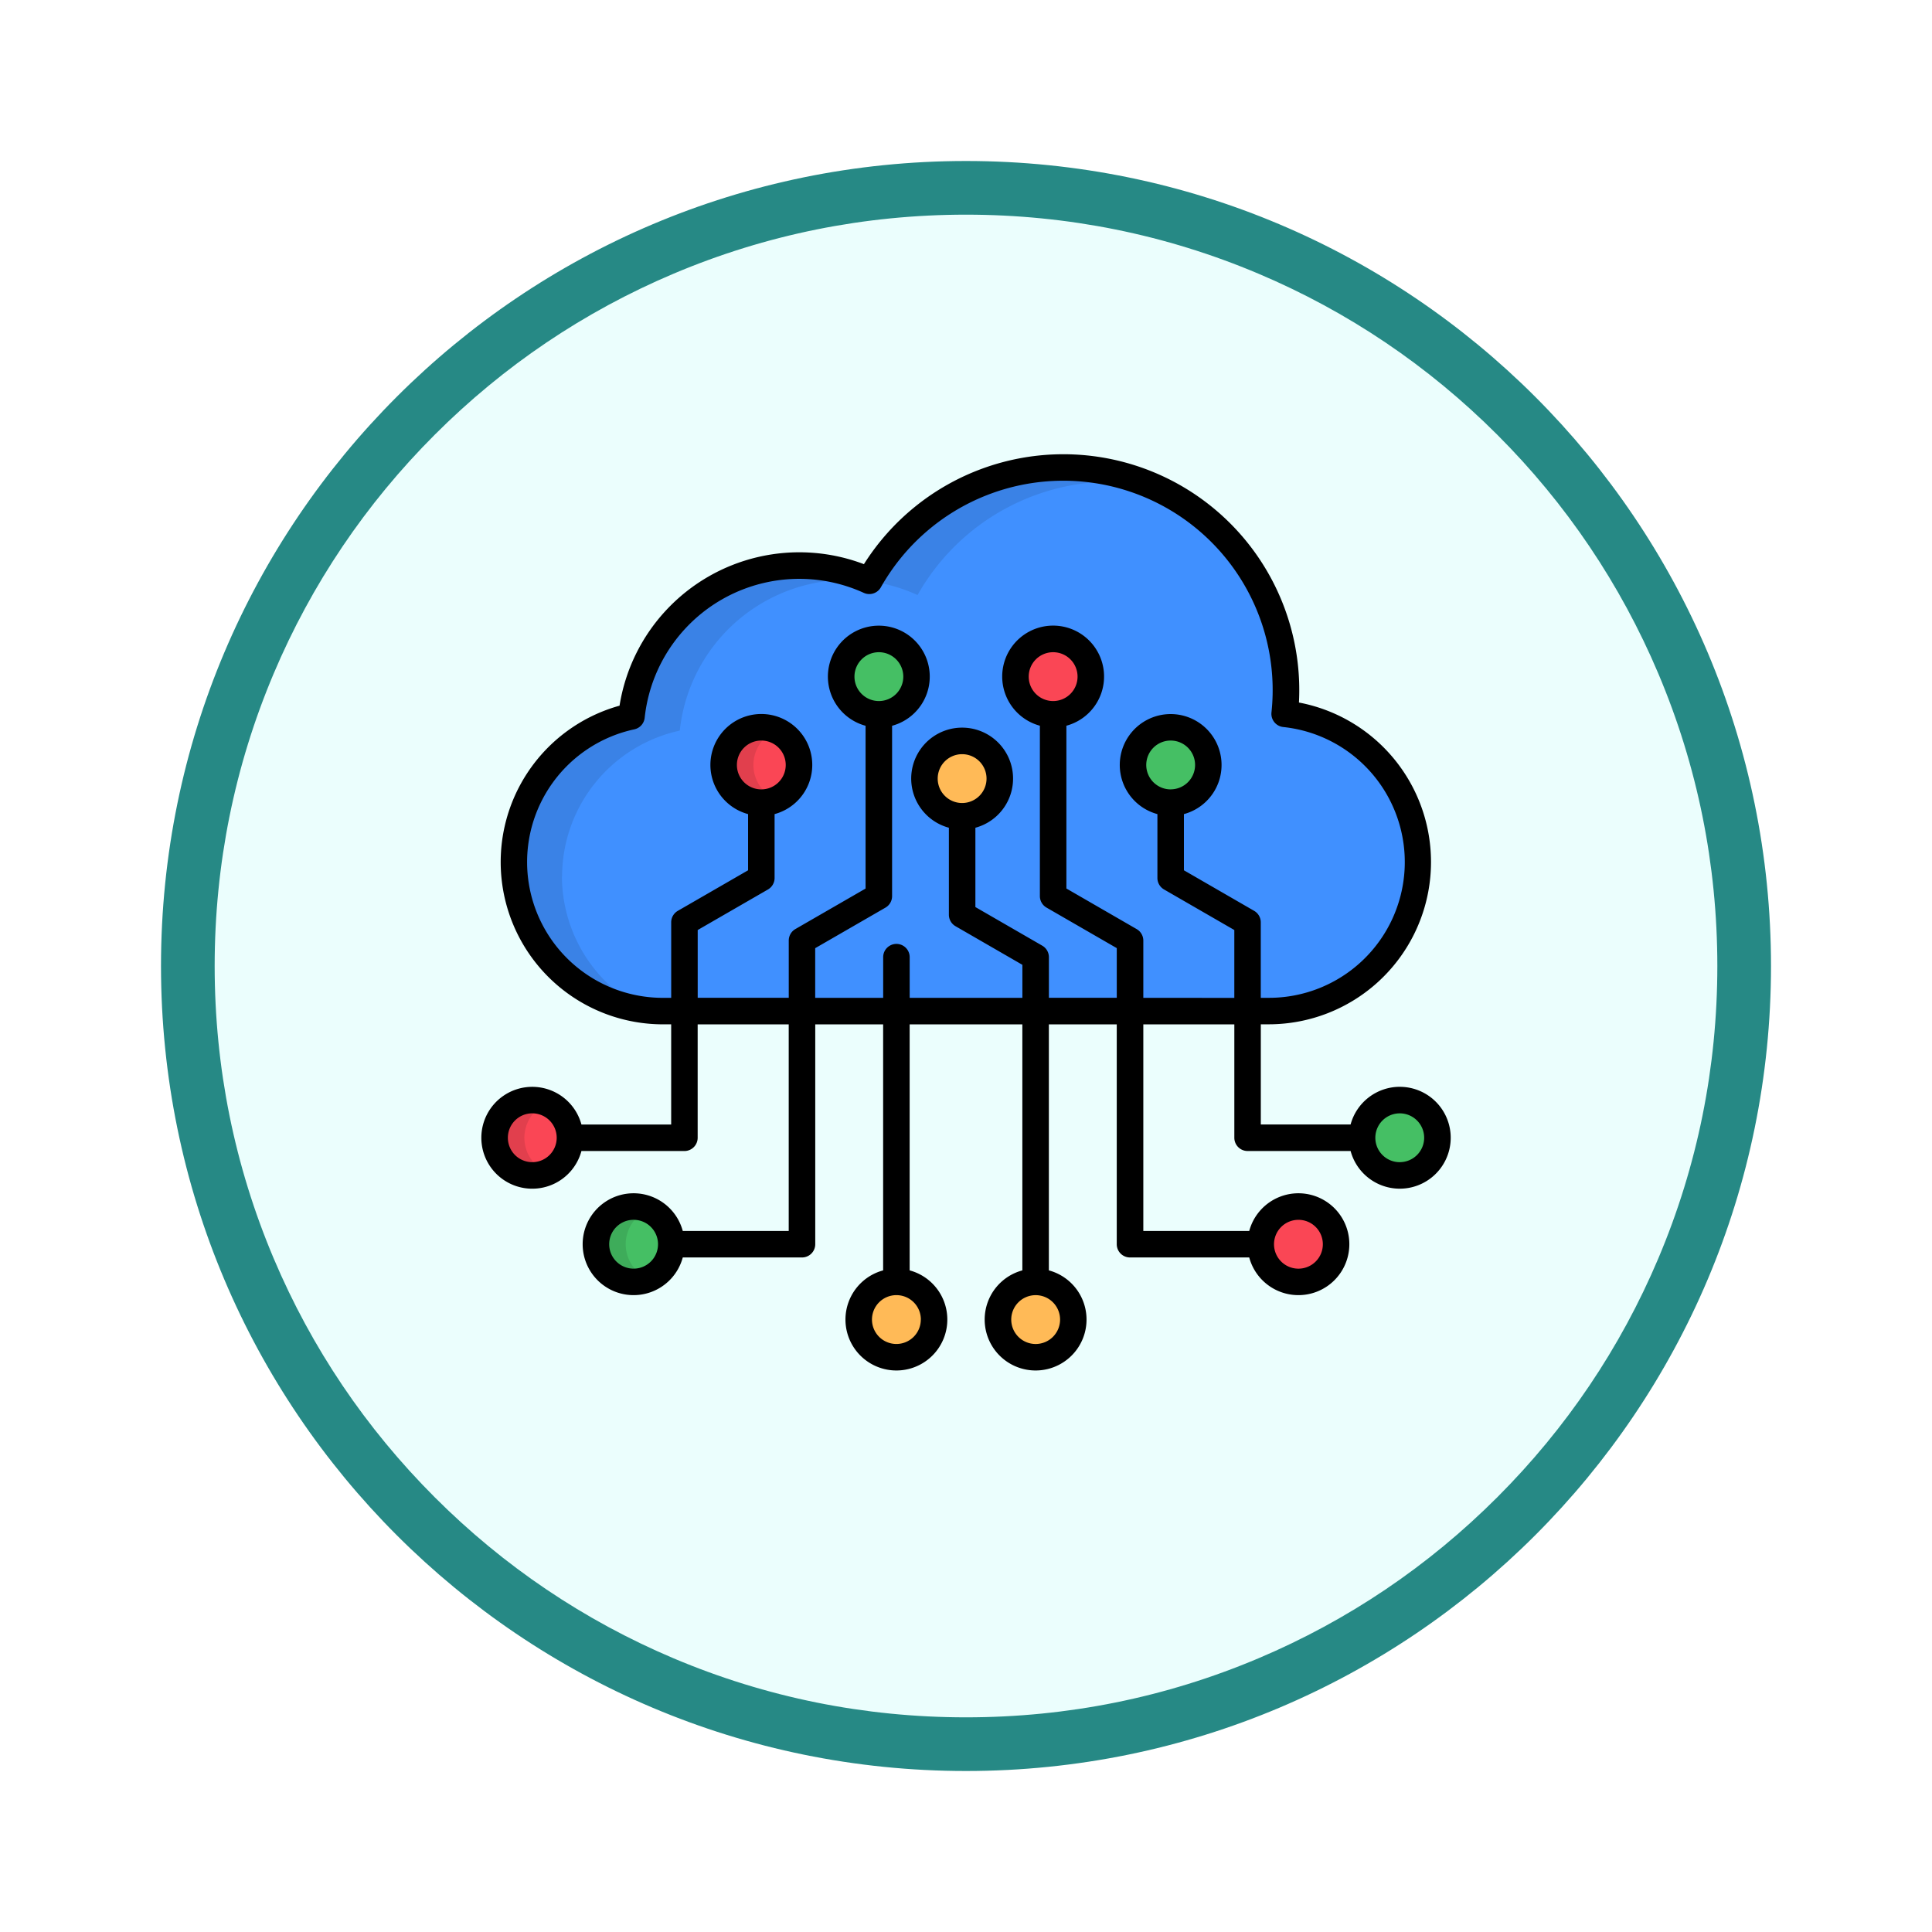 <svg xmlns="http://www.w3.org/2000/svg" xmlns:xlink="http://www.w3.org/1999/xlink" width="108" height="108" viewBox="0 0 108 108">
  <defs>
    <filter id="Trazado_904820" x="0" y="0" width="108" height="108" filterUnits="userSpaceOnUse">
      <feOffset dy="3" input="SourceAlpha"/>
      <feGaussianBlur stdDeviation="3" result="blur"/>
      <feFlood flood-opacity="0.161"/>
      <feComposite operator="in" in2="blur"/>
      <feComposite in="SourceGraphic"/>
    </filter>
  </defs>
  <g id="Grupo_1226687" data-name="Grupo 1226687" transform="translate(-199.656 -9270.962)">
    <g id="Grupo_1226508" data-name="Grupo 1226508" transform="translate(208.656 9276.962)">
      <g id="Grupo_1173585" data-name="Grupo 1173585" transform="translate(0 0)">
        <g id="Grupo_1173428" data-name="Grupo 1173428">
          <g id="Grupo_1171958" data-name="Grupo 1171958">
            <g id="Grupo_1167341" data-name="Grupo 1167341">
              <g id="Grupo_1166792" data-name="Grupo 1166792">
                <g transform="matrix(1, 0, 0, 1, -9, -6)" filter="url(#Trazado_904820)">
                  <g id="Trazado_904820-2" data-name="Trazado 904820" transform="translate(9 6)" fill="#ebfefd">
                    <path d="M 45 88.5 C 39.127 88.5 33.43 87.35 28.068 85.082 C 22.889 82.891 18.236 79.755 14.241 75.759 C 10.245 71.764 7.109 67.111 4.918 61.932 C 2.65 56.57 1.5 50.873 1.5 45 C 1.5 39.127 2.65 33.43 4.918 28.068 C 7.109 22.889 10.245 18.236 14.241 14.241 C 18.236 10.245 22.889 7.109 28.068 4.918 C 33.43 2.65 39.127 1.5 45 1.5 C 50.873 1.5 56.57 2.65 61.932 4.918 C 67.111 7.109 71.764 10.245 75.759 14.241 C 79.755 18.236 82.891 22.889 85.082 28.068 C 87.35 33.43 88.5 39.127 88.5 45 C 88.5 50.873 87.35 56.57 85.082 61.932 C 82.891 67.111 79.755 71.764 75.759 75.759 C 71.764 79.755 67.111 82.891 61.932 85.082 C 56.57 87.35 50.873 88.5 45 88.5 Z" stroke="none"/>
                    <path d="M 45 3 C 39.329 3 33.829 4.11 28.653 6.299 C 23.652 8.415 19.16 11.443 15.302 15.302 C 11.443 19.16 8.415 23.652 6.299 28.653 C 4.11 33.829 3 39.329 3 45 C 3 50.671 4.11 56.171 6.299 61.347 C 8.415 66.348 11.443 70.84 15.302 74.698 C 19.16 78.557 23.652 81.585 28.653 83.701 C 33.829 85.89 39.329 87 45 87 C 50.671 87 56.171 85.89 61.347 83.701 C 66.348 81.585 70.84 78.557 74.698 74.698 C 78.557 70.84 81.585 66.348 83.701 61.347 C 85.89 56.171 87 50.671 87 45 C 87 39.329 85.89 33.829 83.701 28.653 C 81.585 23.652 78.557 19.16 74.698 15.302 C 70.84 11.443 66.348 8.415 61.347 6.299 C 56.171 4.11 50.671 3 45 3 M 45 -7.62939453125e-06 C 69.853 -7.62939453125e-06 90 20.147 90 45 C 90 69.853 69.853 90 45 90 C 20.147 90 -7.62939453125e-06 69.853 -7.62939453125e-06 45 C -7.62939453125e-06 20.147 20.147 -7.62939453125e-06 45 -7.62939453125e-06 Z" stroke="none" fill="#268985"/>
                  </g>
                </g>
              </g>
            </g>
          </g>
        </g>
      </g>
    </g>
    <g id="internet-de-las-cosas_1_" data-name="internet-de-las-cosas (1)" transform="translate(226.568 9282.351)">
      <g id="Grupo_1226686" data-name="Grupo 1226686" transform="translate(0.736 14.741)">
        <path id="Trazado_1058418" data-name="Trazado 1058418" d="M37.03,27.344A12.447,12.447,0,0,1,60.25,34.781,8.331,8.331,0,0,1,59.38,51.4H25.49a8.331,8.331,0,0,1-1.755-16.476,9.432,9.432,0,0,1,13.3-7.578Z" transform="translate(-16.082 -21.006)" fill="#4090ff" fill-rule="evenodd"/>
        <path id="Trazado_1058419" data-name="Trazado 1058419" d="M346.334,162.444a2.106,2.106,0,1,0-2.106-2.106A2.106,2.106,0,0,0,346.334,162.444Z" transform="translate(-308.538 -143.707)" fill="#3eac5a" fill-rule="evenodd"/>
        <path id="Trazado_1058420" data-name="Trazado 1058420" d="M467.316,359.366a2.106,2.106,0,1,0-2.106-2.106A2.106,2.106,0,0,0,467.316,359.366Z" transform="translate(-416.716 -319.789)" fill="#3eac5a" fill-rule="evenodd"/>
        <path id="Trazado_1058421" data-name="Trazado 1058421" d="M413.8,415.606a2.106,2.106,0,1,0-2.106-2.106A2.106,2.106,0,0,0,413.8,415.606Z" transform="translate(-368.862 -370.077)" fill="#e13f4d" fill-rule="evenodd"/>
        <path id="Trazado_1058422" data-name="Trazado 1058422" d="M274.985,455.4a2.106,2.106,0,1,0-2.106-2.106A2.106,2.106,0,0,0,274.985,455.4Z" transform="translate(-244.74 -405.663)" fill="#e6a74e" fill-rule="evenodd"/>
        <path id="Trazado_1058423" data-name="Trazado 1058423" d="M201.426,455.4a2.106,2.106,0,1,0-2.106-2.106A2.106,2.106,0,0,0,201.426,455.4Z" transform="translate(-178.965 -405.663)" fill="#e6a74e" fill-rule="evenodd"/>
        <path id="Trazado_1058424" data-name="Trazado 1058424" d="M236.151,169.644a2.106,2.106,0,1,0-2.106-2.106A2.106,2.106,0,0,0,236.151,169.644Z" transform="translate(-210.015 -150.145)" fill="#e6a74e" fill-rule="evenodd"/>
        <path id="Trazado_1058425" data-name="Trazado 1058425" d="M192.186,115.785a2.106,2.106,0,1,0-2.106-2.106A2.106,2.106,0,0,0,192.186,115.785Z" transform="translate(-170.703 -101.986)" fill="#3eac5a" fill-rule="evenodd"/>
        <path id="Trazado_1058426" data-name="Trazado 1058426" d="M130.078,162.444a2.106,2.106,0,1,0-2.106-2.106A2.106,2.106,0,0,0,130.078,162.444Z" transform="translate(-115.168 -143.707)" fill="#e13f4d" fill-rule="evenodd"/>
        <path id="Trazado_1058427" data-name="Trazado 1058427" d="M9.1,359.366A2.106,2.106,0,1,0,6.99,357.26,2.106,2.106,0,0,0,9.1,359.366Z" transform="translate(-6.99 -319.789)" fill="#e13f4d" fill-rule="evenodd"/>
        <path id="Trazado_1058428" data-name="Trazado 1058428" d="M62.614,415.606a2.106,2.106,0,1,0-2.106-2.106A2.106,2.106,0,0,0,62.614,415.606Z" transform="translate(-54.844 -370.077)" fill="#3eac5a" fill-rule="evenodd"/>
        <path id="Trazado_1058429" data-name="Trazado 1058429" d="M284.226,115.785a2.106,2.106,0,1,0-2.106-2.106A2.106,2.106,0,0,0,284.226,115.785Z" transform="translate(-253.003 -101.986)" fill="#e13f4d" fill-rule="evenodd"/>
        <path id="Trazado_1058430" data-name="Trazado 1058430" d="M19.86,43.842A8.362,8.362,0,0,1,26.439,35.7a9.43,9.43,0,0,1,13.292-7.578,12.461,12.461,0,0,1,13-6.153,12.467,12.467,0,0,0-15.7,5.358,9.432,9.432,0,0,0-13.3,7.578,8.33,8.33,0,0,0,.8,16.419,8.352,8.352,0,0,1-4.68-7.482Z" transform="translate(-16.087 -20.989)" fill="#3a82e6" fill-rule="evenodd"/>
        <path id="Trazado_1058431" data-name="Trazado 1058431" d="M361.211,159.849a2.108,2.108,0,1,0,1.272,1.935,2.106,2.106,0,0,0-1.272-1.935Z" transform="translate(-322.584 -145.153)" fill="#45bf64" fill-rule="evenodd"/>
        <path id="Trazado_1058432" data-name="Trazado 1058432" d="M482.193,356.772a2.106,2.106,0,1,0,1.275,1.935A2.106,2.106,0,0,0,482.193,356.772Z" transform="translate(-430.762 -321.236)" fill="#45bf64" fill-rule="evenodd"/>
        <path id="Trazado_1058433" data-name="Trazado 1058433" d="M428.675,413.011a2.106,2.106,0,1,0,1.275,1.935A2.106,2.106,0,0,0,428.675,413.011Z" transform="translate(-382.908 -371.523)" fill="#fa4655" fill-rule="evenodd"/>
        <path id="Trazado_1058434" data-name="Trazado 1058434" d="M289.885,452.809a2.106,2.106,0,1,0,1.275,1.935A2.108,2.108,0,0,0,289.885,452.809Z" transform="translate(-258.808 -407.109)" fill="#ffba57" fill-rule="evenodd"/>
        <path id="Trazado_1058435" data-name="Trazado 1058435" d="M216.3,452.809a2.106,2.106,0,1,0,1.275,1.935A2.106,2.106,0,0,0,216.3,452.809Z" transform="translate(-193.011 -407.109)" fill="#ffba57" fill-rule="evenodd"/>
        <path id="Trazado_1058436" data-name="Trazado 1058436" d="M251.053,167.049a2.106,2.106,0,1,0,1.275,1.935A2.108,2.108,0,0,0,251.053,167.049Z" transform="translate(-224.086 -151.591)" fill="#ffba57" fill-rule="evenodd"/>
        <path id="Trazado_1058437" data-name="Trazado 1058437" d="M207.063,117.061a2.106,2.106,0,1,1,1.274-1.935A2.106,2.106,0,0,1,207.063,117.061Z" transform="translate(-184.75 -103.433)" fill="#45bf64" fill-rule="evenodd"/>
        <path id="Trazado_1058438" data-name="Trazado 1058438" d="M144.984,163.719a2.106,2.106,0,0,1,0-3.87,2.108,2.108,0,0,1,0,3.87Z" transform="translate(-129.24 -145.153)" fill="#fa4655" fill-rule="evenodd"/>
        <path id="Trazado_1058439" data-name="Trazado 1058439" d="M23.995,360.642a2.108,2.108,0,0,1,0-3.87,2.106,2.106,0,0,1,0,3.87Z" transform="translate(-21.058 -321.236)" fill="#fa4655" fill-rule="evenodd"/>
        <path id="Trazado_1058440" data-name="Trazado 1058440" d="M77.513,416.881a2.108,2.108,0,0,1,0-3.87,2.106,2.106,0,0,1,0,3.87Z" transform="translate(-68.912 -371.523)" fill="#45bf64" fill-rule="evenodd"/>
        <path id="Trazado_1058441" data-name="Trazado 1058441" d="M299.126,113.191a2.106,2.106,0,1,0,1.274,1.935A2.108,2.108,0,0,0,299.126,113.191Z" transform="translate(-267.072 -103.433)" fill="#fa4655" fill-rule="evenodd"/>
      </g>
      <path id="Trazado_1058442" data-name="Trazado 1058442" d="M51.335,49.364a2.852,2.852,0,0,0-2.748,2.106H43.568v-5.6h.465A9.073,9.073,0,0,0,45.7,27.883a13.187,13.187,0,0,0-24.318-7.735A10.174,10.174,0,0,0,7.721,28.059a9.072,9.072,0,0,0,2.424,17.813h.462v5.6H5.591a2.847,2.847,0,1,0,0,1.482h5.756a.741.741,0,0,0,.741-.741V45.873h5.09V57.422H11.255a2.847,2.847,0,1,0,0,1.482H17.92a.741.741,0,0,0,.741-.741V45.873h3.795V59.626a2.847,2.847,0,1,0,1.482,0V45.873h6.3V59.626a2.847,2.847,0,1,0,1.482,0V45.873h3.795v12.29a.741.741,0,0,0,.741.741h6.665a2.847,2.847,0,1,0,0-1.482H37V45.873h5.088v6.339a.741.741,0,0,0,.741.741h5.759a2.847,2.847,0,1,0,2.748-3.588ZM2.843,53.577a1.365,1.365,0,1,1,1.365-1.365,1.365,1.365,0,0,1-1.365,1.365Zm5.664,5.952a1.365,1.365,0,1,1,1.365-1.365,1.365,1.365,0,0,1-1.365,1.365Zm16.055,2.847A1.365,1.365,0,1,1,23.2,61.01a1.365,1.365,0,0,1,1.365,1.365Zm7.785,0a1.365,1.365,0,1,1-1.365-1.365,1.365,1.365,0,0,1,1.365,1.365ZM45.671,56.8a1.365,1.365,0,1,1-1.365,1.365A1.365,1.365,0,0,1,45.671,56.8ZM37,44.391v-3.2a.741.741,0,0,0-.37-.642L32.7,38.279v-9.1a2.847,2.847,0,1,0-1.482,0v9.524a.741.741,0,0,0,.37.642l3.928,2.267v2.776H31.722V42.117a.741.741,0,0,0-.37-.642l-3.739-2.159V34.882a2.847,2.847,0,1,0-1.482,0v4.862a.741.741,0,0,0,.37.642l3.739,2.159v1.846h-6.3V42.117a.741.741,0,1,0-1.482,0v2.274h-3.8V41.615l3.928-2.267a.741.741,0,0,0,.37-.642V29.182a2.847,2.847,0,1,0-1.482,0v9.1L17.55,40.546a.741.741,0,0,0-.37.642v3.2h-5.09V40.6l3.928-2.267a.741.741,0,0,0,.37-.642V34.12a2.847,2.847,0,1,0-1.482,0v3.141l-3.928,2.267a.741.741,0,0,0-.37.642v4.221h-.462a7.59,7.59,0,0,1-1.6-15.01.741.741,0,0,0,.58-.647,8.691,8.691,0,0,1,12.25-6.981.741.741,0,0,0,.952-.31,11.705,11.705,0,0,1,21.836,6.994.741.741,0,0,0,.66.815,7.59,7.59,0,0,1-.793,15.138h-.465V40.17a.741.741,0,0,0-.37-.642L39.27,37.261V34.12a2.845,2.845,0,1,0-1.482,0V37.69a.741.741,0,0,0,.37.642L42.087,40.6v3.793ZM31.959,27.8a1.365,1.365,0,1,1,1.365-1.365A1.365,1.365,0,0,1,31.959,27.8Zm-5.088,5.7a1.365,1.365,0,1,1,1.365-1.365A1.365,1.365,0,0,1,26.872,33.5Zm-4.653-5.7a1.365,1.365,0,1,1,1.365-1.365A1.365,1.365,0,0,1,22.219,27.8Zm-6.572,4.938a1.365,1.365,0,1,1,1.365-1.365,1.365,1.365,0,0,1-1.365,1.365Zm22.883,0a1.365,1.365,0,1,1,1.365-1.365A1.365,1.365,0,0,1,38.529,32.736Zm12.806,20.84A1.365,1.365,0,1,1,52.7,52.211,1.365,1.365,0,0,1,51.335,53.576Z" transform="translate(0)"/>
    </g>
  </g>
</svg>
